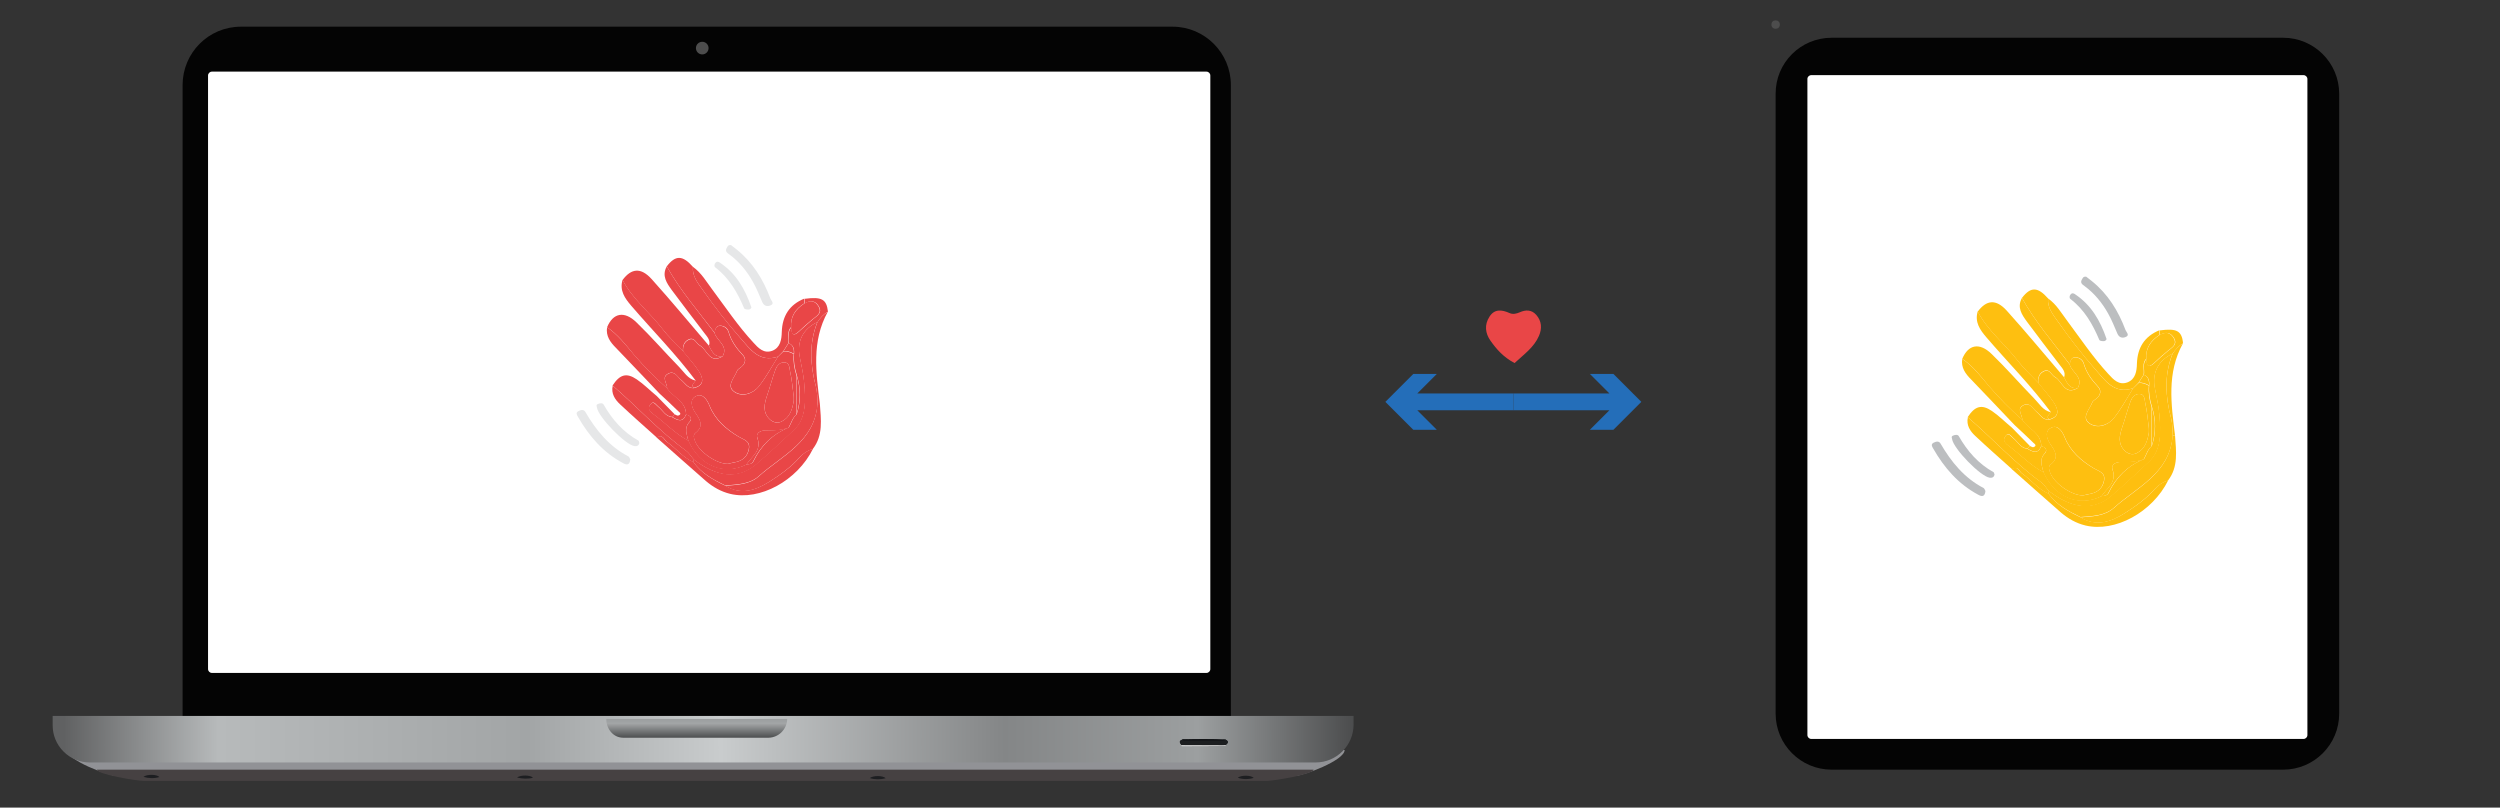 <?xml version="1.0" encoding="utf-8"?>
<!-- Generator: Adobe Illustrator 23.0.1, SVG Export Plug-In . SVG Version: 6.00 Build 0)  -->
<svg version="1.1" id="Layer_1" xmlns="http://www.w3.org/2000/svg" xmlns:xlink="http://www.w3.org/1999/xlink" x="0px" y="0px"
	 viewBox="0 0 1424 460" style="enable-background:new 0 0 1424 460;" xml:space="preserve">
<rect x="0" y="0" width="1424" height="460" fill="#333333" stroke="none"/>
<style type="text/css">
	.st0{fill-rule:evenodd;clip-rule:evenodd;fill:#040404;}
	.st1{fill-rule:evenodd;clip-rule:evenodd;fill:#FFFFFF;}
	.st2{fill-rule:evenodd;clip-rule:evenodd;fill:#4D4D4D;}
	.st3{fill-rule:evenodd;clip-rule:evenodd;fill:#919296;}
	.st4{fill-rule:evenodd;clip-rule:evenodd;fill:url(#SVGID_1_);}
	.st5{fill-rule:evenodd;clip-rule:evenodd;fill:#464142;}
	.st6{fill-rule:evenodd;clip-rule:evenodd;fill:url(#SVGID_2_);}
	.st7{fill-rule:evenodd;clip-rule:evenodd;fill:#1D1E21;}
	.st8{fill-rule:evenodd;clip-rule:evenodd;fill:#0D0F12;}
	.st9{fill-rule:evenodd;clip-rule:evenodd;fill:#1C1E20;}
	.st10{fill-rule:evenodd;clip-rule:evenodd;fill:#DCDDE0;}
	.st11{fill-rule:evenodd;clip-rule:evenodd;fill:#CECECE;}
	.st12{clip-path:url(#SVGID_4_);}
	.st13{clip-path:url(#SVGID_6_);fill:#E94647;}
	.st14{clip-path:url(#SVGID_6_);fill:#E6E7E8;}
	.st15{clip-path:url(#SVGID_8_);}
	.st16{clip-path:url(#SVGID_10_);fill:#BCBEC0;}
	.st17{clip-path:url(#SVGID_10_);fill:#FEBF10;}
	.st18{fill:#246EB9;}
	.st19{clip-path:url(#SVGID_12_);}
	.st20{clip-path:url(#SVGID_14_);fill:#E94647;}
	.st21{fill:none;}
</style>
<title>devices copy</title>
<desc>Created with Sketch.</desc>
<g id="Page-1_1_">
	<g id="devices-copy_1_">
		<path id="Path_1_" class="st0" d="M137.2,15.2h530.7c18.3,0,33.2,14.9,33.2,33.2V408H104V48.5C104,30.1,118.8,15.2,137.2,15.2z"/>
		<path id="Rectangle_1_" class="st1" d="M120.7,40.8h566.5c1.2,0,2.2,1,2.2,2.2v338.1c0,1.2-1,2.2-2.2,2.2H120.7
			c-1.2,0-2.2-1-2.2-2.2V43C118.5,41.8,119.5,40.8,120.7,40.8z"/>
		<ellipse id="Oval_1_" class="st2" cx="400" cy="27.4" rx="3.6" ry="3.6"/>
		<path class="st3" d="M765.9,427.2c0,6-23.7,14.7-28.1,14.7H66.3c-4.4,0-28.1-8.7-28.1-14.7H765.9z"/>
		
			<linearGradient id="SVGID_1_" gradientUnits="userSpaceOnUse" x1="-493.87" y1="22.061" x2="-492.926" y2="22.061" gradientTransform="matrix(784.87 0 0 28.12 387654.062 -199.37)">
			<stop  offset="0" style="stop-color:#606162"/>
			<stop  offset="0.12" style="stop-color:#B7BABB"/>
			<stop  offset="0.36" style="stop-color:#A2A5A6"/>
			<stop  offset="0.51" style="stop-color:#C9CCCD"/>
			<stop  offset="0.73" style="stop-color:#848687"/>
			<stop  offset="0.88" style="stop-color:#9C9FA0"/>
			<stop  offset="1" style="stop-color:#4C4D4E"/>
		</linearGradient>
		<path class="st4" d="M30.1,407.8H771v4.9c0,11.9-9.7,21.6-21.6,21.6H51.1c-5.6,0-10.9-2.2-14.9-6.2s-6.2-9.3-6.2-14.9v-5.4H30.1z"
			/>
		<path class="st5" d="M748.2,438.4c0,2.6-22.6,6.4-26.8,6.4H82c-4.2,0-26.8-3.8-26.8-6.4H748.2z"/>
		
			<linearGradient id="SVGID_2_" gradientUnits="userSpaceOnUse" x1="-492.767" y1="53.441" x2="-492.767" y2="54.384" gradientTransform="matrix(109.19 0 0 11.36 54202.07 -197.501)">
			<stop  offset="0" style="stop-color:#9C9FA0"/>
			<stop  offset="0.24" style="stop-color:#A2A5A6"/>
			<stop  offset="1" style="stop-color:#4C4D4E"/>
		</linearGradient>
		<path class="st6" d="M448.4,409.5c-0.1,5.8-4.8,10.6-10.6,10.7H355c-6,0-9.7-5.4-9.7-10.7H448.4z"/>
		<path class="st7" d="M294.5,442.9c2-1.6,7.7-1.5,9.1,0.1C300.7,443.8,297.5,443.6,294.5,442.9z"/>
		<path class="st7" d="M495.4,443.2c2-1.6,7.7-1.5,9.1,0.1C501.5,444.1,498.3,444.1,495.4,443.2z"/>
		<path class="st7" d="M81.7,442.5c2-1.6,7.7-1.5,9.1,0.1C87.9,443.5,84.7,443.4,81.7,442.5z"/>
		<path class="st7" d="M705,443c2-1.6,7.7-1.5,9.1,0.1C711.1,444,708,444,705,443z"/>
		<path class="st8" d="M698.1,422.8c-0.5,0.2-1,0.4-1.5,0.4h-21.7c-0.5,0.1-1.1-0.1-1.5-0.5C681.7,422.5,689.9,422.5,698.1,422.8z"
			/>
		<path class="st9" d="M673,424.4c-0.9-1.2-1.8-2.3,0.4-3.1c5.5,0.5,11,0.1,16.5,0.2c2.7,0.2,5.5,0.1,8.2-0.2c2.2,1.1,1.2,2.1,0,3.1
			c-1.5,0.6-3,0.3-4.5,0.3c-6,0-12,0-18,0C674.7,424.8,673.8,425.1,673,424.4z"/>
		<path class="st10" d="M673,424.4l25.1,0.1c0,0.1,0,0.3,0,0.4c-8.3,0-16.6,0.1-24.9,0.1c-0.1,0-0.2-0.1-0.2-0.1
			C673,424.8,673,424.5,673,424.4z"/>
		<path class="st8" d="M698.1,421.4c-0.5,0.2-1,0.4-1.5,0.4h-21.7c-0.5,0.1-1.1-0.1-1.5-0.5C681.7,421.1,689.9,421,698.1,421.4z"/>
		<path class="st8" d="M698.1,421.4c-0.5,0.2-1,0.4-1.5,0.4h-21.7c-0.5,0.1-1.1-0.1-1.5-0.5C681.7,421.1,689.9,421,698.1,421.4z"/>
		<path class="st9" d="M673,424.4c-0.9-1.2-1.8-2.3,0.4-3.1c5.5,0.5,11,0.1,16.5,0.2c2.7,0.2,5.5,0.1,8.2-0.2c2.2,1.1,1.2,2.1,0,3.1
			c-1.5,0.6-3,0.3-4.5,0.3c-6,0-12,0-18,0C674.7,424.8,673.8,425.1,673,424.4z"/>
		<path class="st11" d="M673,424.4l25.1,0.1c0,0.1,0,0.3,0,0.4c-8.3,0-16.6,0.1-24.9,0.1c-0.1,0-0.2-0.1-0.2-0.1
			C673,424.8,673,424.5,673,424.4z"/>
		<path class="st8" d="M698.1,421.4c-0.5,0.2-1,0.4-1.5,0.4h-21.7c-0.5,0.1-1.1-0.1-1.5-0.5C681.7,421.1,689.9,421,698.1,421.4z"/>
	</g>
</g>
<g id="Artwork_1_1_">
	<g>
		<defs>
			<rect id="SVGID_3_" x="328.5" y="139.6" width="143" height="142.6"/>
		</defs>
		<clipPath id="SVGID_4_">
			<use xlink:href="#SVGID_3_"  style="overflow:visible;"/>
		</clipPath>
		<g class="st12">
			<defs>
				<rect id="SVGID_5_" x="328.5" y="139.6" width="143" height="142.6"/>
			</defs>
			<clipPath id="SVGID_6_">
				<use xlink:href="#SVGID_5_"  style="overflow:visible;"/>
			</clipPath>
			<path class="st13" d="M348.9,219.6c4.1-6.3,7.9-7.5,13.8-3.5c4,2.7,7.5,6.3,11.3,9.4c3.4,3.5,6.8,7,10.3,10.5
				c-0.4,0.5-0.8,1-1.3,1.5c-4-0.3-5.5-3.9-8.1-6c-1.4-1.1-2.7-3.8-4.6-0.9c-1.3,2-0.2,3.7,1.6,5c6.9,5,12.6,11.4,20.3,15.4
				c6.4,14.3,20.1,19.9,33.1,13.5c1.6,0,3.3-0.4,3.9-1.8c4.3-8.9,10.9-15.5,20.1-19.2c1.5-2.5,2.1-5.5,4.5-7.5
				c2.5-7.5,2.4-15,0-22.5c-1.2-3.9-1.9-7.9-1.5-12c0.2-2.6-0.3-4.9-3-6c0.5-3-1.1-6.4,1.5-9.1c0,3.6,0.8,5.8,4.5,2.3
				c2.6-2.4,5.1-4.7,7.8-6.9c2.3-1.9,5.4-3.5,3.4-7.1c-1.9-3.5-4.9-3.9-8.2-1.8c0-0.9,0-1.8,0-2.7c9.7-1.3,12.5,0.2,13.3,7.3
				c-2.5,1.5-4.4,3.5-5.9,5.9c-8.4,4-11.9,11-10.1,20c0.9,4.9,2.1,9.7,2.5,14.7c0.8,9.6,1.5,20.2-5.9,27c-7,6.5-14,13.1-21.2,19.3
				c-10.6,9.1-22.8,7.4-35.9-2.7c-1.5-1.7-2.6-3.7-4.4-5C375.5,245.6,363,231.7,348.9,219.6"/>
			<path class="st13" d="M379.8,151.7c5-6.5,9-6.4,14.9,0.3c-0.5,5.2,2.8,9.2,5.4,12.9c6.7,9.5,13.8,18.7,21.5,27.5
				c5.5,6.3,10.8,14.4,21.6,10.7c-3.6,5.7-6.8,11.7-10.9,16.9c-3.5,4.4-9.6,6.1-14,3.1c-4.8-3.4,0.1-8,1.6-11.9
				c0.4-1,1.8-1.6,2.7-2.5c2.3-2,2.4-4.6,0.5-6.6c-3.7-3.9-6.6-8-8.1-13.2c-0.6-2.1-2.5-3.3-4.6-3.4c-2.6-0.1-3,2.1-3.3,4.1
				C397.7,177.2,387.4,165.4,379.8,151.7"/>
			<path class="st13" d="M354.6,159.5c5-6.7,10.4-7.3,16.5-0.6c11.2,12.4,21.8,25.3,32.7,38c1.7,3.2,3.1,6.8,7.8,6
				c-7.5,4.6-8.8-3.9-13-6.2c-2-1.1-3-4.7-6-3.5c-2.9,1.1-3.8,3.7-3.6,6.8c-3.9-4.1-8.1-8-11.6-12.5
				C370.1,178,360.3,170.4,354.6,159.5"/>
			<path class="st13" d="M345.8,186.4c3.4-8.2,9.8-9.5,16.7-2.8c8.4,8.1,16,16.9,24.2,25.3c2.9,2.9,5,6.9,9.5,7.9
				c-0.6,1.3-2.8,2.3-1,4.2c-3.5,0.2-4.9-2.8-7.2-4.6c-2.2-1.7-3.7-5.4-7.2-3.7c-4.4,2.1-0.7,5.6-0.8,8.5
				c-6.7-5.9-12.9-12.2-18.8-19C356.5,196.5,352,190.6,345.8,186.4"/>
			<path class="st13" d="M467,230.1c0.6,8.8,2,17.8-4,25.6c-2.9,0.9-5.4,2.5-7.5,4.8c-5,5.6-11.1,10-17.4,14
				c-7.8,4.9-16.2,7.7-25.1,2.2c6.7-0.5,14-0.7,19.1-5.3c13.3-11.9,31.9-19.7,33.5-41.2C466.2,230.1,466.6,230.1,467,230.1"/>
			<path class="st13" d="M443.2,203.1c-10.7,3.7-16-4.4-21.6-10.7c-7.7-8.7-14.8-17.9-21.5-27.5c-2.6-3.7-5.9-7.6-5.4-12.9
				c4.8,3.4,7.6,8.4,11,12.9c7.6,10.2,14.7,20.8,23.3,30.1c2.9,3.2,6,6.6,10.9,4.8c4.6-1.8,5.3-6.4,5.4-10.7
				c0.3-9.1,4.3-15.5,12.8-19c0,0.9,0,1.8,0,2.7c-4.9,3.1-7.9,7.3-7.5,13.5c-2.6,2.7-1,6-1.5,9.1c-1,1.5-1.9,3-2.9,4.6
				C445.2,201.1,444.2,202.1,443.2,203.1"/>
			<path class="st13" d="M413.1,276.6c8.9,5.5,17.2,2.7,25.1-2.2c6.3-4,12.4-8.3,17.4-14c2-2.3,4.5-3.9,7.5-4.8
				c-9,18.2-30.3,29.8-47.2,25.7c-5.3-1.3-9.8-3.9-13.8-7.3c-9.4-8.2-18.7-16.5-28.1-24.8c3.3-2.3,4.1,1.3,5.9,2.5
				c5.2,3.6,9.1,8.9,15,11.4C399.6,269.7,406.2,273.3,413.1,276.6"/>
			<path class="st13" d="M395.2,220.9c-1.8-1.9,0.4-2.9,1-4.2c-11.2-15-24.4-28.3-36.6-42.5c-3.7-4.3-6.8-8.7-5-14.8
				c5.7,10.9,15.5,18.5,22.9,28.1c3.4,4.5,7.7,8.3,11.6,12.5c3,3.8,6.4,7.4,9,11.4C400.6,215.3,401.4,219.4,395.2,220.9"/>
			<path class="st13" d="M345.8,186.4c6.1,4.2,10.7,10.1,15.4,15.7c5.8,6.8,12.1,13.1,18.8,19c3.4,5.1,10.7,7.4,10.8,14.9
				c-1.8,4.7-4.7,3.5-7.8,1.5c0.4-0.5,0.8-1,1.3-1.5c0.7,0.3,1.5,0.9,2.1,0.7c2.2-0.8,0.6-1.9-0.1-2.5c-3.5-3.4-7.1-6.8-10.7-10.1
				c-8.2-8.6-16.4-17.3-24.7-25.9C347.6,194.9,345,191.4,345.8,186.4"/>
			<path class="st13" d="M411.6,203c-4.7,0.7-6.1-2.9-7.8-6c1.1-3.1-0.9-5.1-2.6-7.3c-6.2-8.1-12.4-16.2-18.5-24.4
				c-2.9-4-5.9-8.2-2.9-13.6c7.6,13.7,17.9,25.5,27.2,37.9C408.2,194.2,415,196.8,411.6,203"/>
			<path class="st13" d="M395,263.3c-6-2.6-9.9-7.9-15-11.5c-1.7-1.2-2.6-4.8-5.8-2.5c-7-6.3-14.1-12.5-21-19
				c-2.9-2.7-5.2-6.1-4.2-10.6c14.1,12.1,26.6,26,41.8,37c1.8,1.3,2.9,3.3,4.4,5C395,262.2,395,262.7,395,263.3"/>
			<path class="st14" d="M416.4,139.6c0.9,0.7,2,1.6,3.2,2.5c9.2,7.4,15.1,17,19.2,27.9c0.5,1.3,2.8,3.1-0.3,4.1
				c-1.8,0.6-3.4,0-4.3-2c-1.7-3.9-3.2-7.8-5.3-11.5c-3.4-6.1-7.8-11.5-13.5-15.7c-1.3-0.9-2.5-1.8-1.5-3.6
				C414.4,140.5,414.6,139.4,416.4,139.6"/>
			<path class="st14" d="M359,261.7c-0.3,3.1-1.8,3.4-4.1,2.1c-11.4-6.1-19.4-15.4-25.7-26.4c-0.6-1-1.4-2.3,0.2-3.2
				c1.4-0.7,3-1.2,4,0.4c6.1,10.5,13.6,19.7,24.6,25.4C358.5,260.4,358.8,261.3,359,261.7"/>
			<path class="st14" d="M428,175.1c0,0-0.2,1-1.4,1.2c-0.9,0.1-2.4-0.1-2.7-0.6c-3.8-9-8.5-17.3-16.5-23.4
				c-0.7-0.6-0.6-1.8,0.2-2.7c0.9-0.9,1.8-0.5,2.6,0.1C419.1,155.7,424.3,164.3,428,175.1"/>
			<path class="st14" d="M364.2,252.4c-0.4,1.4-1.3,1.9-2.8,1.7c-5.2-0.7-20.6-16.5-21.4-22c-0.1-0.7-0.6-1.4,0.4-1.9
				c1.2-0.6,2.8-0.8,3.4,0.2c4.9,8.6,11.2,15.8,19.9,20.6C364,251.3,364,252,364.2,252.4"/>
			<path class="st13" d="M467,230.1c-0.4,0-0.9,0-1.3,0c-0.2-3.2-0.1-6.3-0.9-9.6c-3.3-12.4-4.1-24.8,0.8-37
				c1.5-2.4,3.4-4.4,5.9-5.9C462.2,194.4,464.8,212.2,467,230.1"/>
			<path class="st13" d="M411.6,203c3.4-6.1-3.3-8.8-4.6-13.3c0.3-2,0.7-4.2,3.3-4.1c2,0.1,3.9,1.3,4.6,3.4
				c1.5,5.2,4.4,9.3,8.1,13.2c1.9,2,1.8,4.5-0.5,6.6c-0.9,0.8-2.3,1.4-2.7,2.5c-1.4,3.9-6.4,8.5-1.6,11.9c4.4,3.1,10.5,1.3,14-3.1
				c4.2-5.2,7.3-11.2,10.9-16.9c1-1,2.1-2,3.1-3c2.2-0.3,4.1,0.5,5.9,1.5c-0.4,4.1,0.3,8.1,1.5,12c0,7.5,0,15,0,22.5
				c-2.4,2-3,5-4.5,7.5c-4,1.3-8.1,1.8-12.3,1.5c-3-0.2-6.5,1.1-5.4,4.3c2.6,7.4-3.3,10.6-6.3,15.2c-12.9,6.4-26.6,0.8-33-13.5
				c-0.8-3.7-2.7-7.3,0.7-10.9c1.7-1.8,0.6-3.6-2-4.1c0-7.5-7.4-9.8-10.8-14.9c0.2-2.9-3.6-6.3,0.8-8.5c3.6-1.7,5.1,1.9,7.2,3.7
				c2.2,1.8,3.6,4.8,7.2,4.6c6.2-1.6,5.4-5.6,2.9-9.5c-2.6-4.1-6-7.6-9-11.4c-0.3-3,0.7-5.7,3.6-6.8c3-1.2,3.9,2.4,6,3.5
				C402.8,199.1,404.1,207.6,411.6,203 M414.6,264.2c1.7-0.4,3.1-0.7,4.6-1c4-0.9,6.6-3.3,7.4-7.4c0.9-4.7-2.9-5.3-5.9-7.1
				c-7.1-4.3-13.3-9.7-16.5-17.6c-1.4-3.5-3.9-7.1-7.4-5.6c-4.2,1.8-3,6.2-0.7,9.6c2.6,3.8,5.2,7.5,0.1,11.5
				c-1.6,1.2-0.9,3.1-0.2,4.8C398.4,257.6,408.3,264.3,414.6,264.2 M452.1,225.9c-0.6-4.7-1-9.7-2.1-14.5c-0.4-1.8-0.2-5-3.4-5
				c-2.5,0-4.1,2-4.9,4.1c-1.8,4.9-3.1,10-4.8,14.9c-1.6,4.7-2.6,9.3,1.4,13.3c1.8,1.8,4.4,2.7,6.9,1.4c4.7-2.4,6.1-6.9,6.9-11.7
				C452.2,227.6,452.1,226.8,452.1,225.9"/>
			<path class="st13" d="M465.6,183.4c-4.9,12.2-4.1,24.7-0.8,37c0.8,3.2,0.7,6.4,0.9,9.6c-1.6,21.5-20.2,29.3-33.5,41.2
				c-5.1,4.6-12.4,4.8-19.1,5.3c-6.9-3.3-13.5-6.9-18.2-13.3c0-0.5,0.1-1.1,0.1-1.7c13,10.1,25.3,11.8,35.9,2.7
				c7.2-6.2,14.2-12.8,21.2-19.3c7.4-6.8,6.7-17.4,5.9-27c-0.4-4.9-1.6-9.8-2.5-14.7C453.8,194.4,457.3,187.4,465.6,183.4"/>
			<path class="st13" d="M450.6,186.4c-0.4-6.1,2.6-10.3,7.5-13.5c3.3-2.1,6.3-1.7,8.2,1.8c2,3.7-1.1,5.2-3.4,7.1
				c-2.7,2.2-5.3,4.5-7.8,6.9C451.4,192.2,450.7,190,450.6,186.4"/>
			<path class="st13" d="M390.8,236.1c2.6,0.5,3.6,2.3,2,4.1c-3.4,3.7-1.5,7.2-0.7,10.9c-7.6-4-13.4-10.4-20.3-15.4
				c-1.8-1.3-3-3-1.6-5c1.9-2.9,3.2-0.1,4.6,0.9c2.7,2.1,4.2,5.7,8.1,6C386.1,239.6,389,240.8,390.8,236.1"/>
			<path class="st13" d="M425.1,264.6c3-4.7,8.9-7.8,6.3-15.2c-1.1-3.1,2.4-4.4,5.4-4.3c4.2,0.2,8.3-0.3,12.3-1.5
				c-9.2,3.8-15.8,10.3-20.1,19.2C428.4,264.2,426.7,264.6,425.1,264.6"/>
			<path class="st13" d="M453.7,236.1c0-7.5,0-15,0-22.5C456.1,221.1,456.1,228.6,453.7,236.1"/>
			<path class="st13" d="M452.2,201.5c-1.8-1-3.8-1.8-5.9-1.5c1-1.5,1.9-3,2.9-4.6C451.9,196.6,452.3,198.9,452.2,201.5"/>
			<path class="st13" d="M414.6,264.2c-6.3,0.1-16.2-6.6-18.7-12.8c-0.7-1.7-1.3-3.6,0.2-4.8c5.1-4,2.5-7.7-0.1-11.5
				c-2.3-3.4-3.5-7.7,0.7-9.6c3.4-1.5,6,2,7.4,5.6c3.2,8,9.4,13.4,16.5,17.6c3,1.8,6.8,2.4,5.9,7.1c-0.8,4.1-3.3,6.5-7.4,7.4
				C417.7,263.4,416.3,263.8,414.6,264.2"/>
			<path class="st13" d="M452.1,225.9c0,1,0.1,1.7,0,2.5c-0.8,4.8-2.1,9.3-6.9,11.7c-2.5,1.3-5.1,0.3-6.9-1.4
				c-3.9-3.9-3-8.6-1.4-13.3c1.7-4.9,3-10,4.8-14.9c0.8-2.1,2.3-4.1,4.9-4.1c3.2,0,3,3.2,3.4,5C451.1,216.2,451.5,221.2,452.1,225.9
				"/>
		</g>
	</g>
</g>
<path class="st0" d="M1043.3,21.5h257.2c17.6,0,31.9,14.3,31.9,31.9v353.1c0,17.6-14.3,31.9-31.9,31.9h-257.2
	c-17.6,0-31.9-14.3-31.9-31.9v-353C1011.3,35.8,1025.6,21.5,1043.3,21.5z"/>
<path class="st1" d="M1031.7,42.8h280.4c1.2,0,2.2,1,2.2,2.2v373.7c0,1.2-1,2.2-2.2,2.2h-280.4c-1.2,0-2.2-1-2.2-2.2V44.9
	C1029.5,43.8,1030.5,42.8,1031.7,42.8z"/>
<circle class="st2" cx="1011.4" cy="14" r="2.4"/>
<g id="Artwork_2_1_">
	<g>
		<defs>
			<rect id="SVGID_7_" x="1100.4" y="157.6" width="143" height="142.6"/>
		</defs>
		<clipPath id="SVGID_8_">
			<use xlink:href="#SVGID_7_"  style="overflow:visible;"/>
		</clipPath>
		<g class="st15">
			<defs>
				<rect id="SVGID_9_" x="1100.4" y="157.6" width="143" height="142.6"/>
			</defs>
			<clipPath id="SVGID_10_">
				<use xlink:href="#SVGID_9_"  style="overflow:visible;"/>
			</clipPath>
			<path class="st16" d="M1188.3,157.6c0.9,0.7,2,1.6,3.2,2.5c9.2,7.4,15.1,17,19.2,27.9c0.5,1.3,2.8,3.1-0.3,4.1
				c-1.8,0.6-3.4,0-4.3-2c-1.7-3.9-3.2-7.8-5.3-11.5c-3.4-6.1-7.8-11.5-13.5-15.7c-1.3-0.9-2.5-1.8-1.5-3.6
				C1186.3,158.5,1186.5,157.4,1188.3,157.6"/>
			<path class="st16" d="M1130.9,279.7c-0.3,3.1-1.8,3.4-4.1,2.1c-11.4-6.1-19.4-15.4-25.7-26.4c-0.6-1-1.4-2.3,0.2-3.2
				c1.4-0.7,3-1.2,4,0.4c6.1,10.5,13.6,19.7,24.6,25.4C1130.4,278.4,1130.7,279.3,1130.9,279.7"/>
			<path class="st16" d="M1199.9,193.1c0,0-0.2,1-1.4,1.2c-0.9,0.1-2.4-0.1-2.7-0.6c-3.8-9-8.5-17.3-16.5-23.4
				c-0.7-0.6-0.6-1.8,0.2-2.7c0.9-0.9,1.8-0.5,2.6,0.1C1191,173.7,1196.2,182.3,1199.9,193.1"/>
			<path class="st16" d="M1136.1,270.4c-0.4,1.4-1.3,1.9-2.8,1.7c-5.2-0.7-20.6-16.5-21.4-22c-0.1-0.7-0.6-1.4,0.4-1.9
				c1.2-0.6,2.8-0.8,3.4,0.2c4.9,8.6,11.2,15.8,19.9,20.6C1135.9,269.3,1135.9,270,1136.1,270.4"/>
			<path class="st17" d="M1120.8,237.6c4.1-6.3,7.9-7.5,13.8-3.5c4,2.7,7.5,6.3,11.3,9.4c3.4,3.5,6.8,7,10.3,10.5
				c-0.4,0.5-0.8,1-1.3,1.5c-4-0.3-5.5-3.9-8.1-6c-1.4-1.1-2.7-3.8-4.6-0.9c-1.3,2-0.2,3.7,1.6,5c6.9,5,12.6,11.4,20.3,15.4
				c6.4,14.3,20.1,19.9,33.1,13.5c1.6,0,3.3-0.4,3.9-1.8c4.3-8.9,10.9-15.5,20.1-19.2c1.5-2.5,2.1-5.5,4.5-7.5
				c2.5-7.5,2.4-15,0-22.5c-1.2-3.9-1.9-7.9-1.5-12c0.2-2.6-0.3-4.9-3-6c0.5-3-1.1-6.4,1.5-9.1c0,3.6,0.8,5.8,4.5,2.3
				c2.6-2.4,5.1-4.7,7.8-6.9c2.3-1.9,5.4-3.5,3.4-7.1c-1.9-3.5-4.9-3.9-8.2-1.8c0-0.9,0-1.8,0-2.7c9.7-1.3,12.5,0.2,13.3,7.3
				c-2.5,1.5-4.3,3.5-5.9,5.9c-8.4,4-11.9,11-10.1,20c0.9,4.9,2.1,9.7,2.5,14.7c0.8,9.6,1.5,20.2-5.9,27c-7,6.5-14,13.1-21.2,19.3
				c-10.6,9.1-22.8,7.4-35.9-2.7c-1.5-1.7-2.6-3.7-4.4-5C1147.4,263.6,1134.9,249.7,1120.8,237.6"/>
			<path class="st17" d="M1151.7,169.7c5-6.5,9-6.4,14.9,0.3c-0.5,5.2,2.8,9.2,5.4,12.9c6.7,9.5,13.8,18.7,21.5,27.5
				c5.5,6.3,10.8,14.4,21.6,10.7c-3.6,5.7-6.8,11.7-10.9,16.9c-3.5,4.4-9.6,6.1-14,3.1c-4.8-3.4,0.1-8,1.6-11.9
				c0.4-1,1.8-1.6,2.7-2.5c2.3-2,2.4-4.6,0.5-6.6c-3.7-3.9-6.6-8-8.1-13.2c-0.6-2.1-2.5-3.3-4.6-3.4c-2.6-0.1-3,2.1-3.3,4.1
				C1169.6,195.2,1159.3,183.4,1151.7,169.7"/>
			<path class="st17" d="M1126.5,177.5c5-6.7,10.4-7.3,16.5-0.6c11.2,12.4,21.8,25.3,32.7,38c1.7,3.2,3.1,6.8,7.8,6
				c-7.5,4.6-8.8-3.9-13-6.2c-2-1.1-3-4.7-6-3.5c-2.9,1.1-3.8,3.7-3.6,6.8c-3.9-4.1-8.1-8-11.6-12.5
				C1142,196,1132.2,188.4,1126.5,177.5"/>
			<path class="st17" d="M1117.7,204.4c3.4-8.2,9.8-9.5,16.7-2.8c8.4,8.1,16,16.9,24.2,25.3c2.9,2.9,5,6.9,9.5,7.9
				c-0.6,1.3-2.8,2.3-1,4.2c-3.5,0.2-4.9-2.8-7.2-4.6c-2.2-1.7-3.7-5.4-7.2-3.7c-4.4,2.1-0.7,5.6-0.8,8.5
				c-6.7-5.9-12.9-12.2-18.8-19C1128.4,214.5,1123.9,208.6,1117.7,204.4"/>
			<path class="st17" d="M1238.9,248.1c0.6,8.8,2,17.8-4,25.6c-2.9,0.9-5.4,2.5-7.5,4.8c-5,5.6-11.1,10-17.4,14
				c-7.8,4.9-16.2,7.7-25.1,2.2c6.7-0.5,14-0.7,19.1-5.3c13.3-11.9,31.9-19.7,33.5-41.2C1238.1,248.1,1238.5,248.1,1238.9,248.1"/>
			<path class="st17" d="M1215.1,221.1c-10.7,3.7-16-4.4-21.6-10.7c-7.7-8.7-14.8-17.9-21.5-27.5c-2.6-3.7-5.9-7.6-5.4-12.9
				c4.8,3.4,7.6,8.4,11,12.9c7.6,10.2,14.7,20.8,23.3,30.1c2.9,3.2,6,6.6,10.9,4.8c4.6-1.8,5.3-6.4,5.4-10.7
				c0.3-9.1,4.3-15.5,12.8-19c0,0.9,0,1.8,0,2.7c-4.9,3.1-7.9,7.3-7.5,13.5c-2.6,2.7-1,6-1.5,9.1c-1,1.5-1.9,3-2.9,4.6
				C1217.1,219.1,1216.1,220.1,1215.1,221.1"/>
			<path class="st17" d="M1185,294.6c8.9,5.5,17.2,2.7,25.1-2.2c6.3-4,12.4-8.3,17.4-14c2-2.3,4.5-3.9,7.5-4.8
				c-9,18.2-30.3,29.8-47.2,25.7c-5.3-1.3-9.8-3.9-13.8-7.3c-9.4-8.2-18.7-16.5-28.1-24.8c3.3-2.3,4.1,1.3,5.9,2.5
				c5.2,3.6,9.1,8.9,15,11.4C1171.5,287.7,1178.1,291.3,1185,294.6"/>
			<path class="st17" d="M1167.1,238.9c-1.8-1.9,0.4-2.9,1-4.2c-11.2-15-24.4-28.3-36.6-42.5c-3.7-4.3-6.8-8.7-5-14.8
				c5.7,10.9,15.5,18.5,22.9,28.1c3.4,4.5,7.7,8.3,11.6,12.5c3,3.8,6.4,7.4,9,11.4C1172.5,233.3,1173.3,237.4,1167.1,238.9"/>
			<path class="st17" d="M1117.7,204.4c6.1,4.2,10.7,10.1,15.4,15.7c5.8,6.8,12.1,13.1,18.8,19c3.4,5.1,10.7,7.4,10.8,14.9
				c-1.8,4.7-4.7,3.5-7.8,1.5c0.4-0.5,0.8-1,1.3-1.5c0.7,0.3,1.5,0.9,2.1,0.7c2.2-0.8,0.6-1.9-0.1-2.5c-3.5-3.4-7.1-6.8-10.7-10.1
				c-8.2-8.6-16.4-17.3-24.7-25.9C1119.5,212.9,1116.9,209.4,1117.7,204.4"/>
			<path class="st17" d="M1183.5,221c-4.7,0.7-6.1-2.9-7.8-6c1.1-3.1-0.9-5.1-2.6-7.3c-6.2-8.1-12.4-16.2-18.5-24.4
				c-2.9-4-5.9-8.2-2.9-13.6c7.6,13.7,17.9,25.5,27.2,37.9C1180.1,212.2,1186.9,214.8,1183.5,221"/>
			<path class="st17" d="M1166.9,281.3c-6-2.6-9.9-7.9-15-11.5c-1.7-1.2-2.6-4.8-5.8-2.5c-7-6.3-14.1-12.5-21-19
				c-2.9-2.7-5.2-6.1-4.2-10.6c14.1,12.1,26.6,26,41.8,37c1.8,1.3,2.9,3.3,4.4,5C1166.9,280.2,1166.9,280.7,1166.9,281.3"/>
			<path class="st17" d="M1238.9,248.1c-0.4,0-0.9,0-1.3,0c-0.2-3.2-0.1-6.3-0.9-9.6c-3.3-12.4-4.1-24.8,0.8-37
				c1.5-2.4,3.4-4.4,5.9-5.9C1234.1,212.4,1236.7,230.2,1238.9,248.1"/>
			<path class="st17" d="M1183.5,221c3.4-6.1-3.3-8.8-4.6-13.3c0.3-2,0.7-4.2,3.3-4.1c2,0.1,3.9,1.3,4.6,3.4
				c1.5,5.2,4.4,9.3,8.1,13.2c1.9,2,1.8,4.5-0.5,6.6c-0.9,0.8-2.3,1.4-2.7,2.5c-1.4,3.9-6.4,8.5-1.6,11.9c4.4,3.1,10.5,1.3,14-3.1
				c4.2-5.2,7.3-11.2,10.9-16.9c1-1,2.1-2,3.1-3c2.2-0.3,4.1,0.5,5.9,1.5c-0.4,4.1,0.3,8.1,1.5,12c0,7.5,0,15,0,22.5
				c-2.4,2-3,5-4.5,7.5c-4,1.3-8.1,1.8-12.3,1.5c-3-0.2-6.5,1.1-5.4,4.3c2.6,7.4-3.3,10.6-6.3,15.2c-12.9,6.4-26.6,0.8-33-13.5
				c-0.8-3.7-2.7-7.3,0.7-10.9c1.7-1.8,0.6-3.6-2-4.1c0-7.5-7.4-9.8-10.8-14.9c0.2-2.9-3.6-6.3,0.8-8.5c3.6-1.7,5.1,1.9,7.2,3.7
				c2.2,1.8,3.6,4.8,7.2,4.6c6.2-1.6,5.4-5.6,2.9-9.5c-2.6-4.1-6-7.6-9-11.4c-0.3-3,0.7-5.7,3.6-6.8c3-1.2,3.9,2.4,6,3.5
				C1174.7,217.1,1176,225.6,1183.5,221 M1186.5,282.2c1.7-0.4,3.1-0.7,4.6-1c4-0.9,6.6-3.3,7.4-7.4c0.9-4.7-2.9-5.3-5.9-7.1
				c-7.1-4.3-13.3-9.7-16.5-17.6c-1.4-3.5-3.9-7.1-7.4-5.6c-4.2,1.8-3,6.2-0.7,9.6c2.6,3.8,5.2,7.5,0.1,11.5
				c-1.6,1.2-0.9,3.1-0.2,4.8C1170.3,275.6,1180.2,282.3,1186.5,282.2 M1224,243.9c-0.6-4.7-1-9.7-2.1-14.5c-0.4-1.8-0.2-5-3.4-5
				c-2.5,0-4.1,2-4.9,4.1c-1.8,4.9-3.1,10-4.8,14.9c-1.6,4.7-2.6,9.3,1.4,13.3c1.8,1.8,4.4,2.7,6.9,1.4c4.7-2.4,6.1-6.9,6.9-11.7
				C1224.1,245.6,1224,244.8,1224,243.9"/>
			<path class="st17" d="M1237.5,201.4c-4.9,12.2-4.1,24.7-0.8,37c0.8,3.2,0.7,6.4,0.9,9.6c-1.6,21.5-20.2,29.3-33.5,41.2
				c-5.1,4.6-12.4,4.8-19.1,5.3c-6.9-3.3-13.5-6.9-18.2-13.3c0-0.5,0.1-1.1,0.1-1.7c13,10.1,25.3,11.8,35.9,2.7
				c7.2-6.2,14.2-12.8,21.2-19.3c7.4-6.8,6.7-17.4,5.9-27c-0.4-4.9-1.6-9.8-2.5-14.7C1225.7,212.4,1229.2,205.4,1237.5,201.4"/>
			<path class="st17" d="M1222.5,204.4c-0.4-6.1,2.6-10.3,7.5-13.5c3.3-2.1,6.3-1.7,8.2,1.8c2,3.7-1.1,5.2-3.4,7.1
				c-2.7,2.2-5.3,4.5-7.8,6.9C1223.3,210.2,1222.6,208,1222.5,204.4"/>
			<path class="st17" d="M1162.7,254.1c2.6,0.5,3.6,2.3,2,4.1c-3.4,3.7-1.5,7.2-0.7,10.9c-7.6-4-13.4-10.4-20.3-15.4
				c-1.8-1.3-3-3-1.6-5c1.9-2.9,3.2-0.1,4.6,0.9c2.7,2.1,4.2,5.7,8.1,6C1158,257.6,1160.9,258.8,1162.7,254.1"/>
			<path class="st17" d="M1197,282.6c3-4.7,8.9-7.8,6.3-15.2c-1.1-3.1,2.4-4.4,5.4-4.3c4.2,0.2,8.3-0.3,12.3-1.5
				c-9.2,3.8-15.8,10.3-20.1,19.2C1200.3,282.2,1198.6,282.6,1197,282.6"/>
			<path class="st17" d="M1225.6,254.1c0-7.5,0-15,0-22.5C1228,239.1,1228,246.6,1225.6,254.1"/>
			<path class="st17" d="M1224.1,219.5c-1.8-1-3.8-1.8-5.9-1.5c1-1.5,1.9-3,2.9-4.6C1223.8,214.6,1224.2,216.9,1224.1,219.5"/>
			<path class="st17" d="M1186.5,282.2c-6.3,0.1-16.2-6.6-18.7-12.8c-0.7-1.7-1.3-3.6,0.2-4.8c5.1-4,2.5-7.7-0.1-11.5
				c-2.3-3.4-3.5-7.7,0.7-9.6c3.4-1.5,6,2,7.4,5.6c3.2,8,9.4,13.4,16.5,17.6c3,1.8,6.8,2.4,5.9,7.1c-0.8,4.1-3.3,6.5-7.4,7.4
				C1189.6,281.4,1188.2,281.8,1186.5,282.2"/>
			<path class="st17" d="M1224,243.9c0,1,0.1,1.7,0,2.5c-0.8,4.8-2.1,9.3-6.9,11.7c-2.5,1.3-5.1,0.3-6.9-1.4
				c-3.9-3.9-3-8.6-1.4-13.3c1.7-4.9,3-10,4.8-14.9c0.8-2.1,2.3-4.1,4.9-4.1c3.2,0,3,3.2,3.4,5C1223,234.2,1223.4,239.2,1224,243.9"
				/>
		</g>
	</g>
</g>
<g>
	<g>
		<polygon class="st18" points="862,224.1 916.7,224.1 905.6,213 919,213 934.9,228.9 919,244.8 905.6,244.8 916.7,233.7 862,233.7 
					"/>
		<g>
			<polygon class="st18" points="862,233.7 807.3,233.7 818.4,244.8 805,244.8 789.1,228.9 805,213 818.4,213 807.3,224.1 
				862,224.1 			"/>
		</g>
	</g>
	<g id="Artwork_3_1_">
		<g>
			<defs>
				<rect id="SVGID_11_" x="846.4" y="176.8" width="31.2" height="30"/>
			</defs>
			<clipPath id="SVGID_12_">
				<use xlink:href="#SVGID_11_"  style="overflow:visible;"/>
			</clipPath>
			<g class="st19">
				<defs>
					<rect id="SVGID_13_" x="846.4" y="176.8" width="31.2" height="30"/>
				</defs>
				<clipPath id="SVGID_14_">
					<use xlink:href="#SVGID_13_"  style="overflow:visible;"/>
				</clipPath>
				<path class="st20" d="M862.7,206.8c-6.4-3.4-10.3-7.9-13.7-12.7c-3-4.2-3.6-9.1-0.6-13.7c2.9-4.6,7.1-4,11.4-2.1
					c2,0.9,3.9,0.4,5.8-0.4c3.4-1.5,6.7-1.6,9.4,1.4c3.2,3.6,3.4,7.8,1.6,12C873.8,197.8,868.1,201.8,862.7,206.8"/>
			</g>
		</g>
	</g>
</g>
<g id="Arrow_28">
	<rect x="831.2" y="219.9" class="st21" width="45.7" height="31.8"/>
</g>
</svg>
